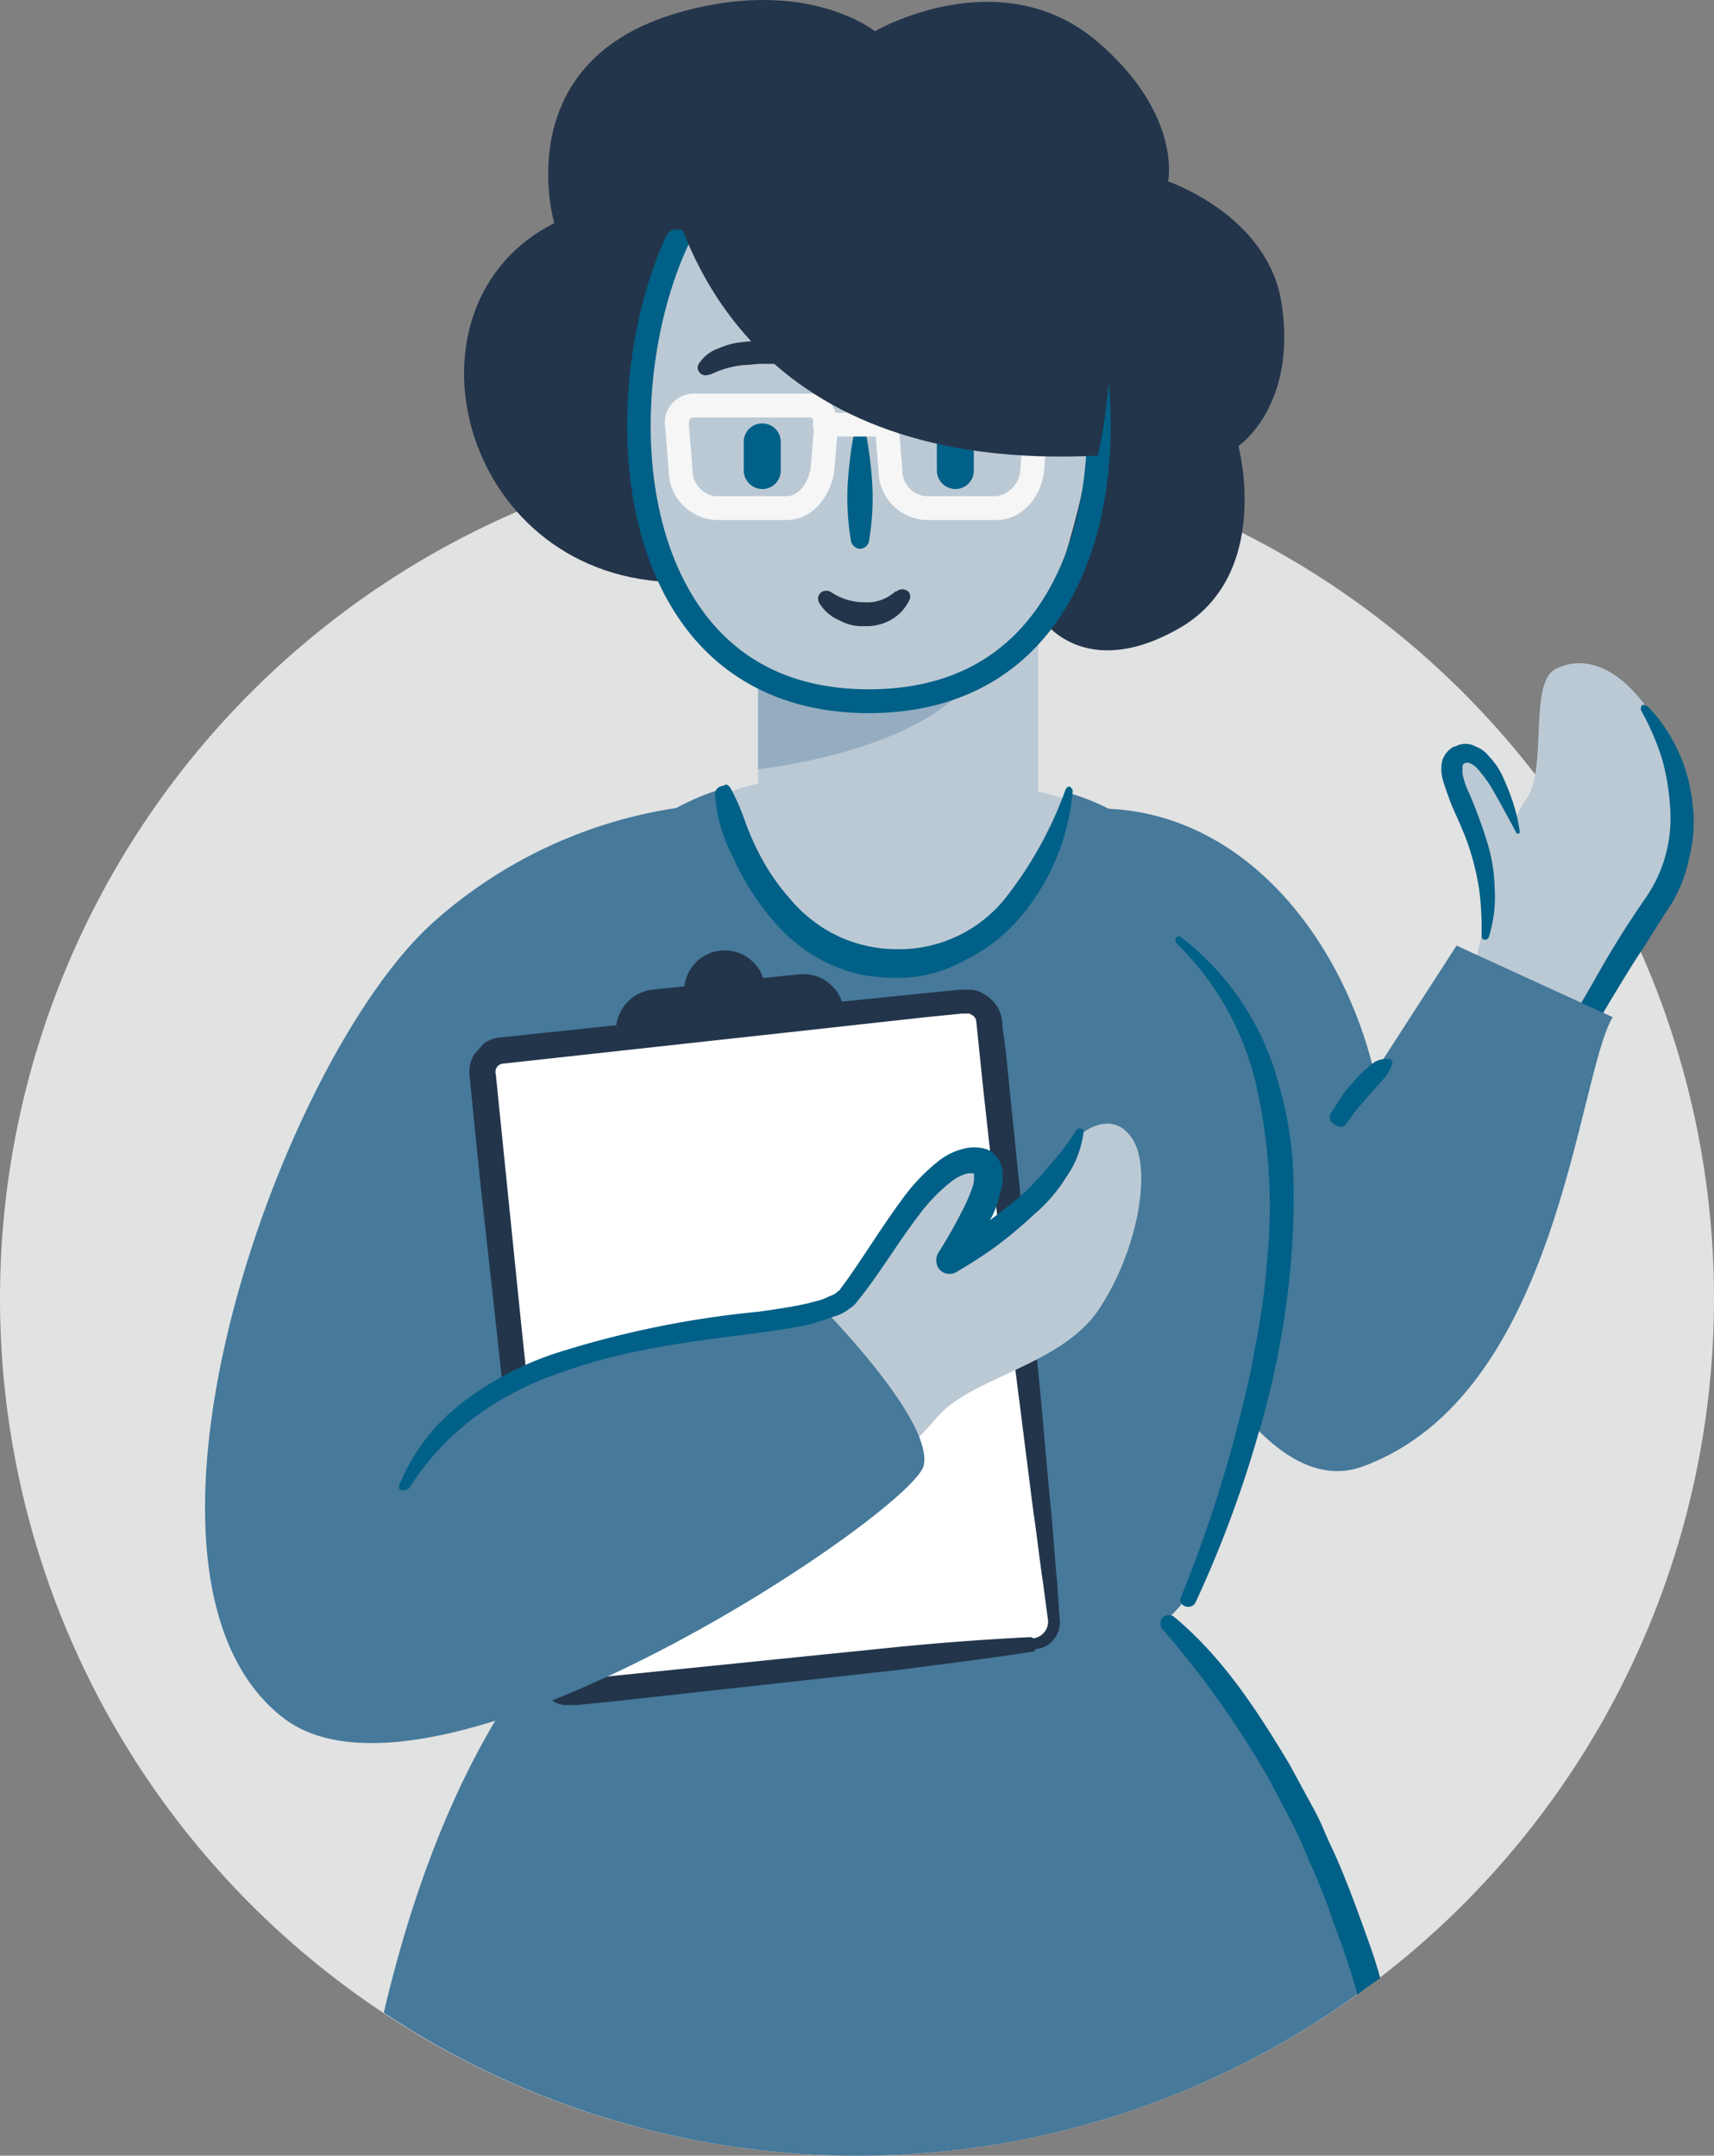 <svg xmlns="http://www.w3.org/2000/svg" xmlns:xlink="http://www.w3.org/1999/xlink" viewBox="0 0 143.8 180.818"><rect x="0" y="0" width="143.8" height="180.818" fill="#808080" stroke="none"/><defs><style>.a{fill:none;}.b{clip-path:url(#a);}.c{fill:#e1e2e2;}.d{fill:#bbc9d5;}.e{fill:#016087;}.f{fill:#46799a;}.g{fill:#95adc1;}.h{fill:#23354b;}.i{fill:#fff;}.j{fill:#f6f6f6;}</style><clipPath id="a" transform="translate(0 0)"><rect class="a" width="143.8" height="180.82"/></clipPath></defs><title>woocommerce-setup</title><g class="b"><path class="c" d="M71.9,180.818A71.9,71.9,0,1,0,0,108.918,71.9,71.9,0,0,0,71.9,180.818Z" transform="translate(0 0)"/><path class="d" d="M123.9,80.218s2.2-10.6,4.1-13.1.2-9.8,2.5-11,5.9-.5,9.1,5.6-.4,13.8-.4,13.8l-7,10Z" transform="translate(0 0)"/><path class="e" d="M138.3,59.318a13.403,13.403,0,0,1,2.5,3.7,13.725,13.725,0,0,1,1.2,4.4,11.942,11.942,0,0,1-.3,4.6,11.602,11.602,0,0,1-1.8,4.3c-.8,1.2-1.5,2.4-2.3,3.6s-1.5,2.4-2.3,3.7c-1.5,2.5-2.9,5-4.6,7.3a.564.564,0,0,1-.9.1.627.627,0,0,1-.2-.8,70.084,70.084,0,0,1,4-7.7,82.331,82.331,0,0,1,4.6-7.4,11.732,11.732,0,0,0,1.9-7.6,18.654,18.654,0,0,0-.7-4,21.98,21.98,0,0,0-1.7-3.9.44.44,0,0,1,.1-.5.764.764,0,0,1,.5.2Z" transform="translate(0 0)"/><path class="d" d="M127.3,69.818s-2.4-7.6-4.9-6.4c-2.7,1.6,3.6,7,2.1,15.2" transform="translate(0 0)"/><path class="e" d="M127.2,69.818c-.7-1.3-1.4-2.6-2.1-3.8a11.094,11.094,0,0,0-1.2-1.6,1.521,1.521,0,0,0-.6-.4c-.2-.1-.3,0-.5,0h.1c-.2.1-.2.2-.2.3v.6a6.973,6.973,0,0,0,.6,1.7c.5,1.2,1,2.5,1.4,3.8a14.103,14.103,0,0,1,.7,4.1,11.28,11.28,0,0,1-.5,4.1c-.1.2-.2.2-.4.2-.1,0-.2-.2-.2-.3a25.487,25.487,0,0,0-.2-3.9,22.212,22.212,0,0,0-.9-3.7c-.4-1.2-1-2.4-1.5-3.6-.2-.6-.5-1.3-.7-2.1a3.268,3.268,0,0,1,0-1.4,2.004,2.004,0,0,1,1-1.2h.1a1.718,1.718,0,0,1,1.7,0,2.421,2.421,0,0,1,1.1.8,6.251,6.251,0,0,1,1.3,2,18.027,18.027,0,0,1,.8,2.1,14.191,14.191,0,0,1,.5,2.2c0,.1,0,.2-.1.2s-.2,0-.2-.1Z" transform="translate(0 0)"/><path class="f" d="M99.6,111.118s6.7,14.8,14.7,11.9c16.5-6,18-32.7,21-37.7l-13.1-6-15.3,23.7Z" transform="translate(0 0)"/><path class="f" d="M91.6,67.818c22.6-.5,32.4,36.3,17.5,45-10.9,6.4-17,2.9-27.8-1.9l7.9-11.6" transform="translate(0 0)"/><path class="d" d="M59.5,67.218c6.7-3.9,25.5-2.4,32.1.6,0,0-7.9,16.6-16.6,17.4" transform="translate(0 0)"/><path class="d" d="M63.6,49.218H87.1v33.8H63.6Z" transform="translate(0 0)"/><path class="d" d="M89,20.218c6.1,13.2,4.8,38.6-16.1,38.6s-22.2-25.4-16.1-38.6" transform="translate(0 0)"/><path class="g" d="M63.6,57.418v7.1s12.8-1.3,17.7-7.2l-8.2,1.5Z" transform="translate(0 0)"/><path class="f" d="M44.7,139.618c-5.7,7.6-9.8,17.7-12.5,29.2a71.745,71.745,0,0,0,82.3-2c-4.1-14.2-10.1-23.8-16.9-30.6C97.7,136.218,64.2,113.918,44.7,139.618Z" transform="translate(0 0)"/><path class="h" d="M87.5,52.018s3.5,5.2,11.4.7,5-15.3,5-15.3,5-3.4,3.6-12.1c-1.2-7.3-9.5-10.1-9.5-10.1s1.2-5.6-5.9-11.7c-8.2-7-18.7-.9-18.7-.9s-5.9-4.8-17-1.4c-13.8,4.3-9.9,17.5-9.9,17.5-13.5,6.8-8.1,29.3,9.6,30.1,0,0-10.6-38.2,18-38.2,30.4,0,13.4,41.4,13.4,41.4" transform="translate(0 0)"/><path class="e" d="M72.9,59.818c-7.115,0-12.733-2.904-16.247-8.398-5.796-9.065-4.718-23.057-.761-31.621a1,1,0,0,1,1.815.839c-3.735,8.082-4.783,21.239.63,29.705C61.51,55.303,66.41,57.818,72.9,57.818s11.389-2.515,14.562-7.476c5.413-8.465,4.365-21.623.63-29.705a1,1,0,0,1,1.816-.839c3.957,8.564,5.035,22.557-.762,31.621C85.633,56.913,80.015,59.818,72.9,59.818Z" transform="translate(0 0)"/><path class="f" d="M106.2,100.818c-.8,31.1-4.5,41.1-31.7,41.6-19.5.4-40.5,1.8-41.4-38-.3-12.6,14.1-33.9,27-38.1,0,0,4.1,14.6,14.9,14.6s14.7-14.4,14.7-14.4C103.3,70.518,106.5,87.418,106.2,100.818Z" transform="translate(0 0)"/><path class="e" d="M99.1,133.918a111.64,111.64,0,0,0,4.6-13.8c.6-2.3,1.2-4.7,1.6-7.1a59.33,59.33,0,0,0,1-7.2,45.771,45.771,0,0,0-.8-14.3,24.193,24.193,0,0,0-6.8-12.4.446.446,0,0,1,0-.5.304.304,0,0,1,.4,0,22.941,22.941,0,0,1,8.2,12.4,30.912,30.912,0,0,1,1.2,7.4,62.628,62.628,0,0,1-.2,7.5,72.43,72.43,0,0,1-2.8,14.6,96.65,96.65,0,0,1-5.2,13.9.687.687,0,0,1-.9.3A.553.553,0,0,1,99.1,133.918Z" transform="translate(0 0)"/><path class="h" d="M60.8,86.518a3.4,3.4,0,1,0-3.4-3.4A3.4,3.4,0,0,0,60.8,86.518Z" transform="translate(0 0)"/><path class="h" d="M67.1,81.718l-12.4,1.3a3.433,3.433,0,0,0-3,3.7l.1.7a3.433,3.433,0,0,0,3.7,3l12.4-1.3a3.433,3.433,0,0,0,3-3.7l-.1-.7a3.433,3.433,0,0,0-3.7-3Z" transform="translate(0 0)"/><path class="i" d="M86.8,137.818l-38.8,4.2a1.805,1.805,0,0,1-2-1.6l-5.4-50.1a1.805,1.805,0,0,1,1.6-2l38.8-4.2a1.805,1.805,0,0,1,2,1.6l5.4,50.1a1.805,1.805,0,0,1-1.6,2Z" transform="translate(0 0)"/><path class="h" d="M76.194,139.965c3.519-.45,7.103-.909,10.606-1.447l.1-.2a2.057,2.057,0,0,0,1.5-.8,2.155,2.155,0,0,0,.5-1.7l-.2-3c-.104-.985-.18-1.997-.258-3.021-.072-.953-.145-1.916-.242-2.879-.192-1.916-.36-3.832-.528-5.737-.182-2.072-.364-4.131-.572-6.163l-1.2-11.9-1.2-11.8-.3-3-.2-1.5-.1-.7a2.953,2.953,0,0,0-1.5-2.7,2.097,2.097,0,0,0-1.1-.4h-1l-3,.3-11.8,1.2-23.7,2.5a2.716,2.716,0,0,0-2,1.1,2.977,2.977,0,0,0-.6,2.2l.3,3,.6,5.9,1.3,11.8,2.6,23.7.3,3,.2,1.5.1.7a2.953,2.953,0,0,0,1.5,2.7,2.097,2.097,0,0,0,1.1.4h1l3-.3,11.8-1.3,11.8-1.3Q75.596,140.042,76.194,139.965ZM87.9,135.718a1.411,1.411,0,0,1-1.2,1.7l-.2-.1c-4,.2-8,.5-11.9.9l-11.8,1.2-11.8,1.2-3,.3h-.5a.367.367,0,0,1-.3-.1.664.664,0,0,1-.4-.5l-.6-5.8-2.5-23.7-1.2-11.8-.6-5.9-.3-3a.689.689,0,0,1,.6-.9l23.7-2.6,11.8-1.3,3-.3h.5a.367.367,0,0,1,.3.1.664.664,0,0,1,.4.5l.6,5.8,1.3,11.8,1.4,11.8c.25,1.95.5,3.925.75,5.9s.5,3.95.75,5.9c.15,1,.275,1.975.4,2.949.125.976.25,1.951.4,2.951Z" transform="translate(0 0)"/><path class="d" d="M25.6,106.618c-5.6,8.9-10.3,26.3,1.1,33.1,19.1,11.3,49-17.2,51.8-20.7s10.5-4.4,13.7-9.2,4.5-11.7,2.8-14.3-4.3-.4-4.3-.4c-2.2,6.3-10.9,10.8-10.9,10.8s5.5-8.1,2.1-8.4c-3.7-.4-7.6,7.3-10.7,11.4-3.1,4-29.1.4-37.1,15.8" transform="translate(0 0)"/><path class="e" d="M73.2,41.018a32.93,32.93,0,0,0-.5-4.4c0-.2-.2-.3-.5-.4a.548.548,0,0,0-.6.4,32.931,32.931,0,0,0-.5,4.4,21.717,21.717,0,0,0,.3,4.4.902.902,0,0,0,.6.6.779.779,0,0,0,.9-.6A21.717,21.717,0,0,0,73.2,41.018Zm-11.9,25.1a19.229,19.229,0,0,1,1.183,2.704A23.022,23.022,0,0,0,63.4,71.018a18.641,18.641,0,0,0,2.9,4.4,12.003,12.003,0,0,0,4,3.1,11.702,11.702,0,0,0,4.9,1.1,11.415,11.415,0,0,0,9-4.1,32.39,32.39,0,0,0,5.2-9.3c.1-.2.3-.3.4-.2s.2.2.2.3a18.784,18.784,0,0,1-4.3,10.5,14.311,14.311,0,0,1-4.7,3.7,11.525,11.525,0,0,1-5.9,1.5,15.262,15.262,0,0,1-3-.3,13.312,13.312,0,0,1-2.8-1h0a13.927,13.927,0,0,1-4.6-3.7,21.262,21.262,0,0,1-3.1-4.9l-.109-.245A12.778,12.778,0,0,1,60,66.618a.683.683,0,0,1,.7-.7C60.9,65.718,61.1,65.818,61.3,66.118Zm50.5,89c-.24-.48-.448-.96-.656-1.44a19.744,19.744,0,0,0-1.044-2.16l-1.9-3.5c-2.7-4.5-5.6-9-9.7-12.4a.746.746,0,0,0-.9,0,.758.758,0,0,0-.1,1,78.698,78.698,0,0,1,8.9,12.5l1.8,3.4a37.269,37.269,0,0,1,1.6,3.5,56.416,56.416,0,0,1,2.091,5.256c.234.651.468,1.301.709,1.944.5,1.4.9,2.7,1.3,4.1.463-.386.926-.713,1.435-1.071l.001-.001c.15-.106.304-.214.464-.328-.3-1.1-.7-2.3-1.1-3.4C113.8,160.018,112.9,157.518,111.8,155.118Z" transform="translate(0 0)"/><path class="e" d="M62.4,39.518a1.56,1.56,0,0,0,1.6,1.5,1.538,1.538,0,0,0,1.5-1.5v-2.5a1.538,1.538,0,0,0-1.5-1.5h-.1a1.538,1.538,0,0,0-1.5,1.5Zm16.2,0a1.56,1.56,0,0,0,1.6,1.5,1.538,1.538,0,0,0,1.5-1.5v-2.5a1.538,1.538,0,0,0-1.5-1.5h-.1a1.538,1.538,0,0,0-1.5,1.5Z" transform="translate(0 0)"/><path class="h" d="M79.1,28.618a3.405,3.405,0,0,0-2,.8c-.2.2-.3.4-.2.5,0,.4.3.6.7.6h1.6a7.569,7.569,0,0,1,1.5.1,11.465,11.465,0,0,1,2.8.8h.1a.616.616,0,0,0,.7-.1.633.633,0,0,0,.1-.9,4.813,4.813,0,0,0-1.6-1.2,12.091,12.091,0,0,0-1.8-.5A6.079,6.079,0,0,0,79.1,28.618Zm-13.9,1.9H63.9c-.25,0-.5.025-.75.05s-.5.05-.75.05a8.289,8.289,0,0,0-2.8.8h-.1a.687.687,0,0,1-.9-.3.616.616,0,0,1,.1-.7,3.11,3.11,0,0,1,1.6-1.2,6.07,6.07,0,0,1,1.8-.5,11.483,11.483,0,0,1,1.9-.1l.058.01a3.589,3.589,0,0,1,1.942.79.633.633,0,0,1,.1.9c-.1.2-.3.2-.5.2Zm4.6,19.2a5.029,5.029,0,0,0,2.7.8,3.464,3.464,0,0,0,2.6-.9h.1a.76.76,0,0,1,1,0,.616.616,0,0,1,.1.7,3.748,3.748,0,0,1-1.6,1.7,4.193,4.193,0,0,1-2.2.5,3.845,3.845,0,0,1-2.1-.5,3.53,3.53,0,0,1-1.7-1.5.687.687,0,0,1,.3-.9A.783.783,0,0,1,69.8,49.718Z" transform="translate(0 0)"/><path class="f" d="M57.9,67.618a39.409,39.409,0,0,0-21.5,9.7c-12.9,11.5-28.2,54.8-12.6,66.8,12.7,9.7,52.8-17.3,53.7-21.2.8-3.8-8.4-13.1-8.4-13.1a113.28,113.28,0,0,1-18,3c-10.3.9-19.1,12.2-19.1,12.2l6.2.9.3-36Z" transform="translate(0 0)"/><path class="e" d="M111.781,93.18a.745.745,0,0,0-.181.738c.1.3.5.5.8.6h.1a.733.733,0,0,0,.557-.404,1.011,1.011,0,0,1,.143-.196l.5-.7c.188-.234.375-.447.552-.648.201-.228.389-.44.548-.652.2-.2.375-.4.55-.6s.35-.4.55-.6c.056-.074.115-.148.175-.225a3.484,3.484,0,0,0,.725-1.275v-.1a.265.265,0,0,0-.3-.3,2.06,2.06,0,0,0-1.7.7,7.993,7.993,0,0,0-1.3,1.3,7.551,7.551,0,0,0-1.1,1.4l-.5.8C111.86,93.078,111.819,93.131,111.781,93.18ZM39.1,117.418a16.746,16.746,0,0,0-5.5,6.9.735.735,0,0,0-.1.6.651.651,0,0,0,.9-.2,22.105,22.105,0,0,1,5.5-5.9,25.82,25.82,0,0,1,7.2-3.7c5.2-1.9,10.8-2.6,16.4-3.3h0c.155-.023.31-.045.467-.067,1.263-.179,2.587-.367,3.833-.633.7-.2,1.4-.4,2.2-.7a3.379,3.379,0,0,0,1.2-.6,2.651,2.651,0,0,0,.6-.5l.4-.5c.932-1.192,1.757-2.409,2.572-3.612.759-1.121,1.508-2.228,2.328-3.288a14.384,14.384,0,0,1,2.7-2.8,3.653,3.653,0,0,1,1.4-.7h.5a2.673,2.673,0,0,1-.2,1.4,14.072,14.072,0,0,1-.8,1.799v.001a39.722,39.722,0,0,1-2,3.5,1.275,1.275,0,0,0,0,1.2,1.129,1.129,0,0,0,1.5.4,39.557,39.557,0,0,0,3.4-2.2,38.758,38.758,0,0,0,3.1-2.6,13.382,13.382,0,0,0,2.7-3.1,8.45,8.45,0,0,0,1.5-3.8c.1-.1,0-.2-.1-.3-.2-.1-.4-.1-.5.1a23.721,23.721,0,0,1-2.3,3,22.289,22.289,0,0,1-2.6,2.7c-.783.626-1.566,1.252-2.349,1.831a7.303,7.303,0,0,0,.749-1.831l.3-1.2c0-.123.006-.247.012-.372A3.146,3.146,0,0,0,84,97.718a2.361,2.361,0,0,0-.6-.9,1.43,1.43,0,0,0-.799-.467c-.035-.011-.068-.022-.101-.033a3.778,3.778,0,0,0-1.5,0,5.482,5.482,0,0,0-2.3,1.1,16.013,16.013,0,0,0-3.1,3.3c-.895,1.211-1.735,2.478-2.563,3.727-.744,1.123-1.479,2.231-2.236,3.273l-.3.4c0,.061-.038.085-.091.118a.523.523,0,0,0-.109.082,1.612,1.612,0,0,1-.7.4,4.851,4.851,0,0,1-1.3.465c-.161.042-.327.085-.5.135-1.3.3-2.7.5-4.1.7h0a82.106,82.106,0,0,0-16.8,3.4A26.23,26.23,0,0,0,39.1,117.418Z" transform="translate(0 0)"/><path class="j" d="M57.1,39.418l.999-.056-.002-.025Zm-.3-3.7.997-.081-.003-.03Zm12.5,0,.997.081c.002-.027.003-.054.003-.081Zm-.3,3.7.986.164c.005-.028.008-.056.01-.084Zm5.7,0,.999-.056-.002-.025Zm-.3-3.7.997-.081-.003-.03Zm12.5,0,.997.081c.002-.027.003-.054.003-.081Zm-.3,3.7.994.11.003-.03Zm-17.4-4.8a1,1,0,0,0,0,2Zm5.1,2a1,1,0,0,0,0-2Zm-8.3,5H60v2h6Zm-6,0a2.193,2.193,0,0,1-1.901-2.256l-1.997.111A4.173,4.173,0,0,0,60,43.618Zm-1.903-2.281-.3-3.7-1.993.162.3,3.7Zm-.303-3.73a.665.665,0,0,1,.115-.472.242.242,0,0,1,.191-.117v-2a2.44,2.44,0,0,0-2.294,2.81Zm.306-.59H68v-2H58.1Zm9.9,0c.026,0,.069,0,.139.097a1.063,1.063,0,0,1,.162.603h2a3.046,3.046,0,0,0-.538-1.772A2.15,2.15,0,0,0,68,33.018Zm.303.619-.3,3.7,1.993.162.3-3.7Zm-.29,3.616C67.754,40.808,66.805,41.618,66,41.618v2c2.195,0,3.646-1.99,3.986-4.036ZM83.6,41.618h-6v2h6Zm-6,0a2.193,2.193,0,0,1-1.901-2.256l-1.997.111A4.173,4.173,0,0,0,77.6,43.618Zm-1.903-2.281-.3-3.7-1.993.162.3,3.7Zm-.303-3.73a.665.665,0,0,1,.115-.472.242.242,0,0,1,.191-.117v-2a2.44,2.44,0,0,0-2.294,2.81Zm.306-.59h9.9v-2H75.7Zm9.9,0c.026,0,.069,0,.139.097a1.063,1.063,0,0,1,.162.603h2a3.046,3.046,0,0,0-.538-1.772A2.15,2.15,0,0,0,85.6,33.018Zm.303.619-.3,3.7,1.993.162.3-3.7Zm-.297,3.67A2.359,2.359,0,0,1,83.6,41.618v2c2.161,0,3.756-1.949,3.994-4.09ZM69.2,36.618h5.1v-2H69.2Zm5.1-2H69.2v2h5.1Z" transform="translate(0 0)"/><path class="h" d="M55,9.018c1,13.2,9.2,30.6,37.1,29.2,0,0,7-28.4-14.8-29.4" transform="translate(0 0)"/></g></svg>